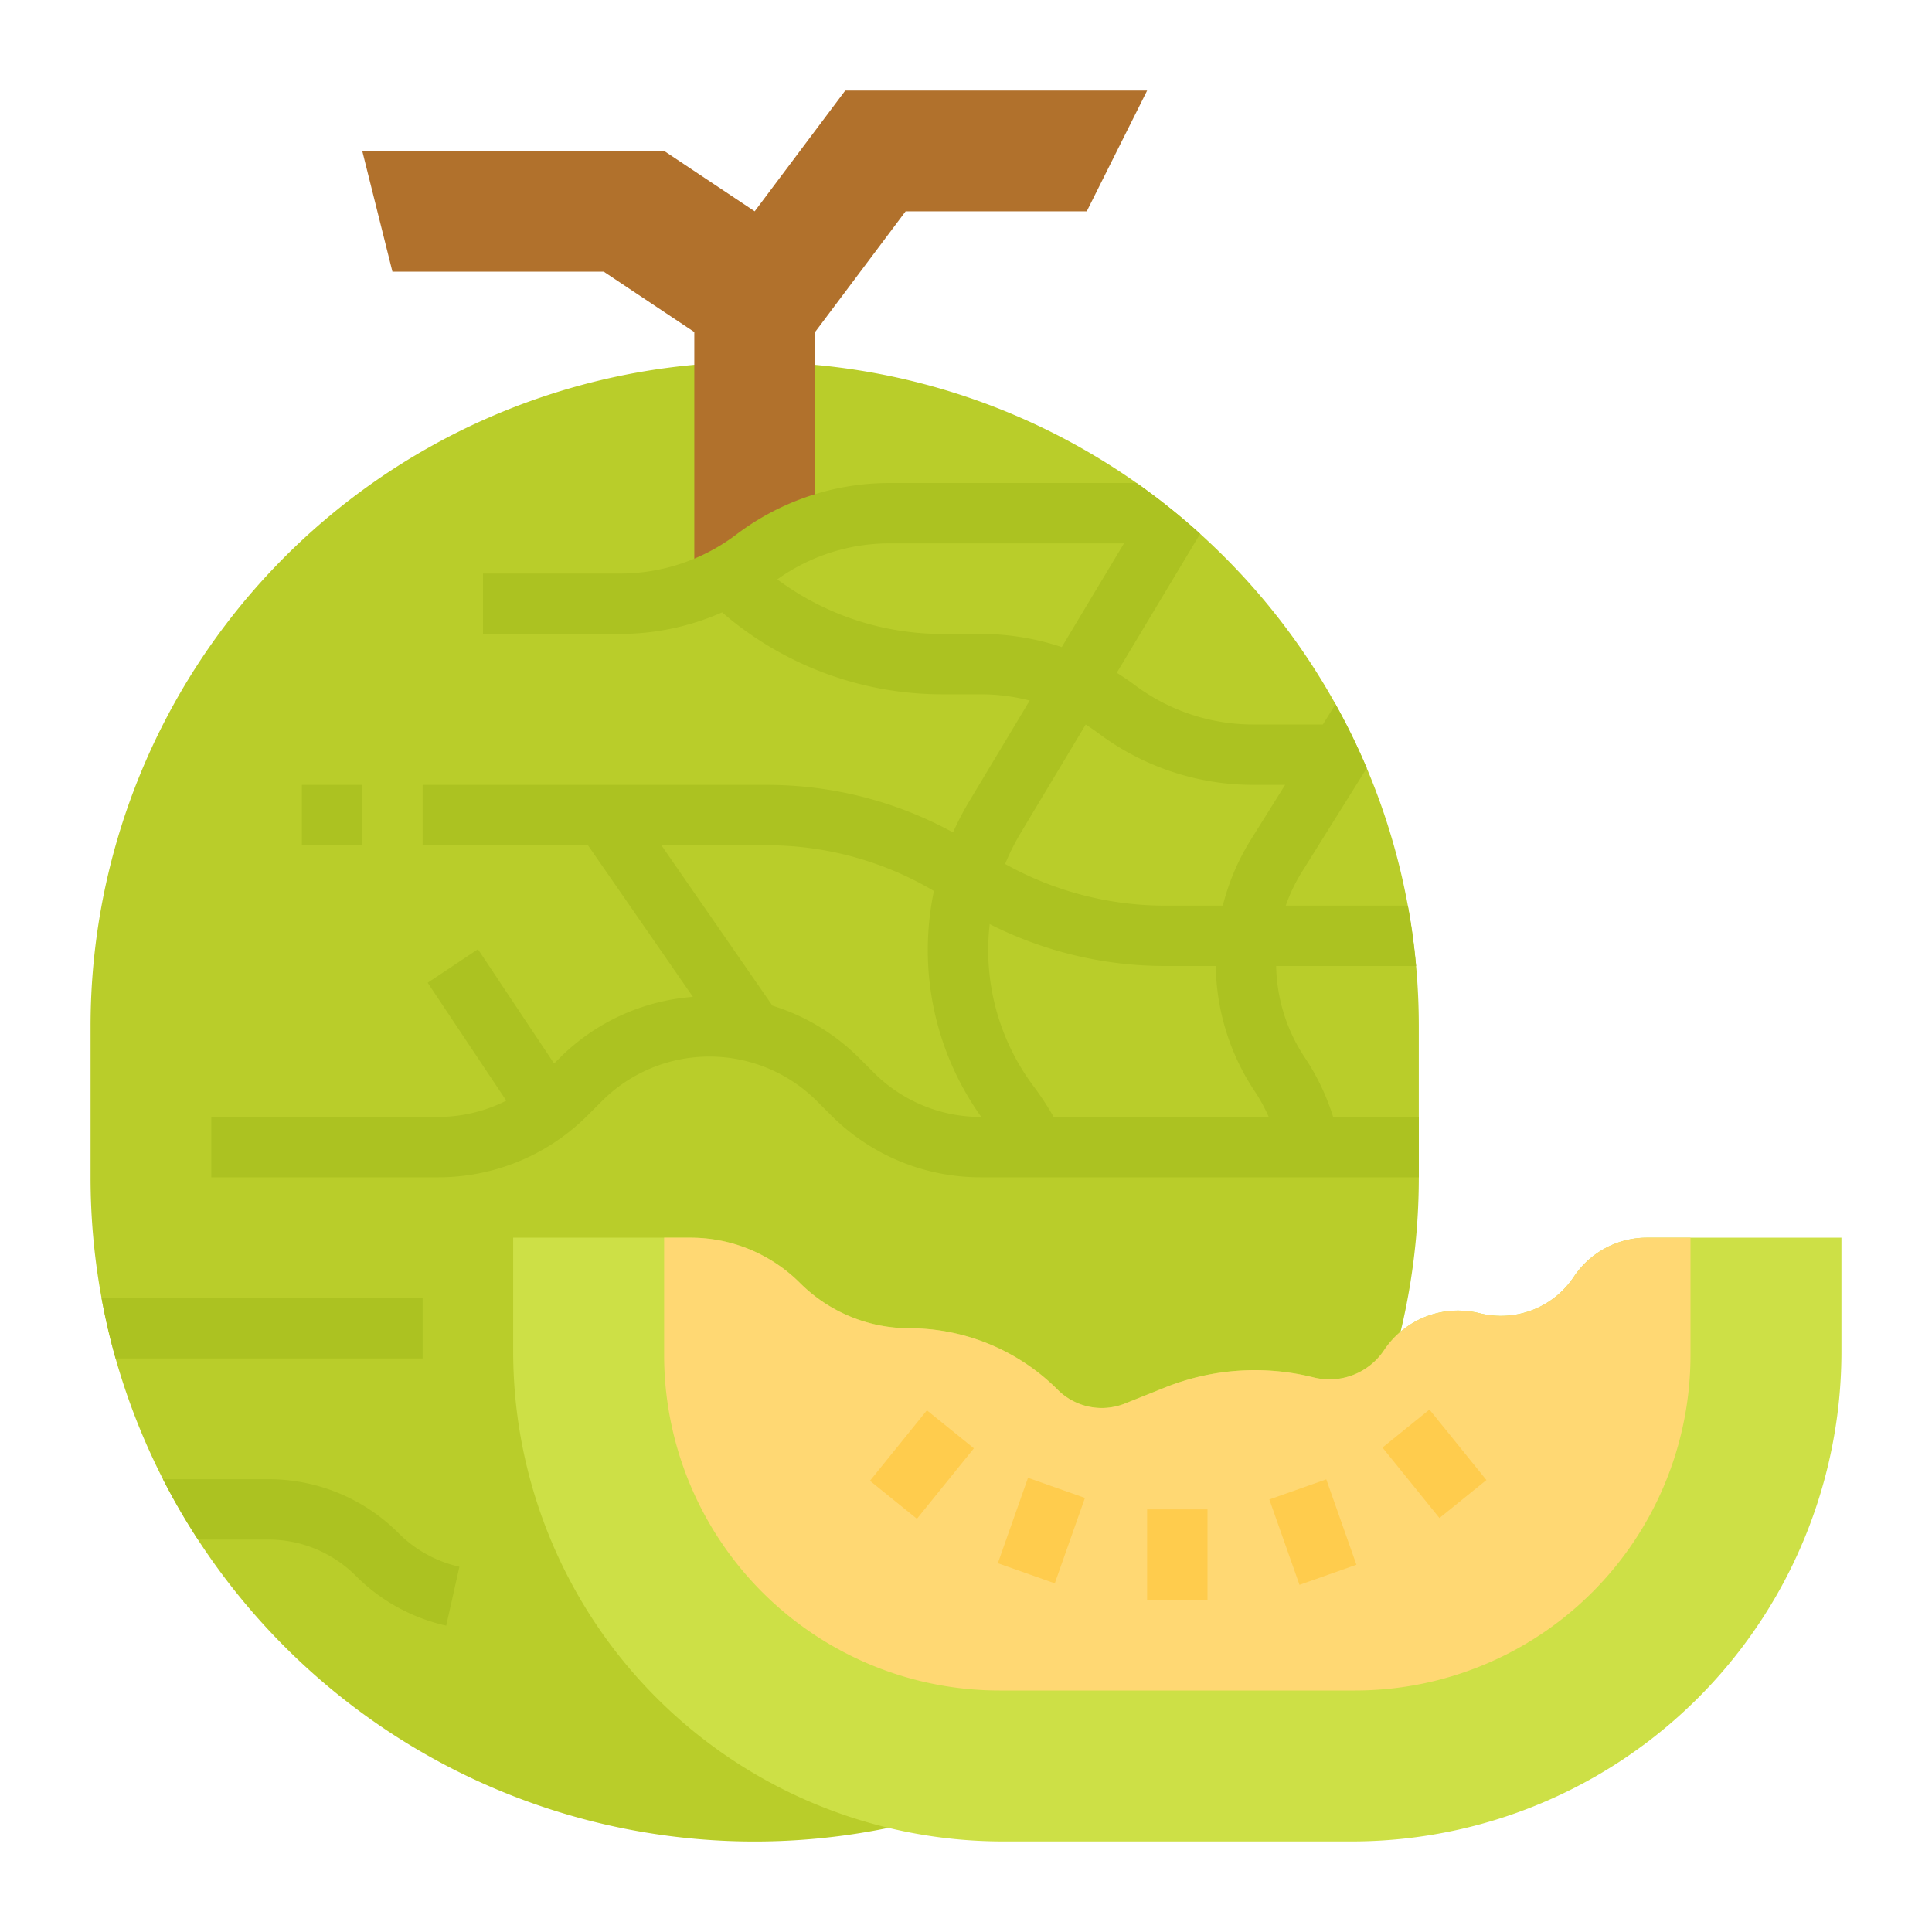 <svg id="flat" height="512" viewBox="0 0 512 512" width="512" xmlns="http://www.w3.org/2000/svg"><path d="m376 272v40a176.021 176.021 0 0 1 -345.37 48q-2.235-7.86-3.72-16a176.673 176.673 0 0 1 -2.91-32v-40a175.969 175.969 0 0 1 294.05-130.54q3.27 2.97 6.4 6.09a176.18 176.18 0 0 1 29.48 39.07 174.267 174.267 0 0 1 19.16 53.38q1.455 7.875 2.19 16 .72 7.905.72 16z" fill="#b9cd2a"/><path d="m216 136v-48l24-32h48l16-32h-80l-24 32-24-16h-80l8 32h56l24 16v72z" fill="#b1712c"/><path d="m112 344v16h-81.37q-2.235-7.86-3.72-16z" fill="#acc221"/><path d="m121.75 415.2-3.5 15.61a48.904 48.904 0 0 1 -23.91-13.15 32.72 32.72 0 0 0 -23.31-9.66h-18.56a176.186 176.186 0 0 1 -9.28-16h27.84a48.652 48.652 0 0 1 34.63 14.34 32.87 32.87 0 0 0 16.09 8.86z" fill="#acc221"/><path d="m353.3 296a61.196 61.196 0 0 0 -7.51-15.74 45.318 45.318 0 0 1 -7.6-24.26h37.09q-.735-8.115-2.19-16h-32.35a44.653 44.653 0 0 1 4.33-9.01l17.13-27.42a173.451 173.451 0 0 0 -8.27-16.95l-3.36 5.38h-18.57a52.292 52.292 0 0 1 -31.2-10.4c-1.57-1.18-3.19-2.27-4.85-3.3l22.1-36.84a176.105 176.105 0 0 0 -16.84-13.46h-65.59a67.226 67.226 0 0 0 -40.46 13.63 51.143 51.143 0 0 1 -30.78 10.37h-36.38v16h36.38a67.119 67.119 0 0 0 26.99-5.72 89.237 89.237 0 0 0 58.57 21.72h10.06a51.763 51.763 0 0 1 12.88 1.65l-16.06 26.77a76.648 76.648 0 0 0 -4.26 8.18 102.845 102.845 0 0 0 -49.4-12.6h-91.16v16h43.81l27.82 40.18a55.856 55.856 0 0 0 -35.43 16.31l-1.36 1.35-20.18-30.28-13.32 8.88 20.83 31.24a40.063 40.063 0 0 1 -18.17 4.32h-60v16h60a55.891 55.891 0 0 0 39.8-16.49l3.71-3.71a40.293 40.293 0 0 1 56.98 0l3.71 3.71a55.891 55.891 0 0 0 39.8 16.49h116v-16zm-93.3-128h-10.06a73.376 73.376 0 0 1 -43.95-14.46 51.106 51.106 0 0 1 29.63-9.54h62.25l-16.49 27.48a68.005 68.005 0 0 0 -21.38-3.48zm10.54 52.66 17.18-28.65c1.19.75 2.35 1.55 3.48 2.39a68.411 68.411 0 0 0 40.8 13.6h8.57l-9.07 14.51a61.087 61.087 0 0 0 -7.44 17.49h-15.22a86.929 86.929 0 0 1 -42.47-11.04 61.937 61.937 0 0 1 4.17-8.3zm-10.54 75.34a40.029 40.029 0 0 1 -28.49-11.8l-3.71-3.71a56.013 56.013 0 0 0 -23.1-13.98l-29.43-42.51h27.89a86.991 86.991 0 0 1 44.34 12.12 76.081 76.081 0 0 0 12.55 59.88zm19.23 0a77.715 77.715 0 0 0 -5.22-7.99 60.235 60.235 0 0 1 -11.73-43.11 102.934 102.934 0 0 0 46.56 11.1h13.35a61.371 61.371 0 0 0 10.29 33.14 45.28 45.28 0 0 1 3.75 6.86z" fill="#acc221"/><path d="m80 208h16v16h-16z" fill="#acc221"/><path d="m488 328v30.19a129.802 129.802 0 0 1 -129.81 129.81h-92.38a129.802 129.802 0 0 1 -129.81-129.81v-30.19h47.03a40.978 40.978 0 0 1 28.97 12 40.978 40.978 0 0 0 28.97 12 55.56 55.56 0 0 1 39.31 16.28 16.541 16.541 0 0 0 17.85 3.67l10.62-4.25a64 64 0 0 1 39.36-2.67 17.383 17.383 0 0 0 18.69-7.23 23.566 23.566 0 0 1 25.3-9.78 23.217 23.217 0 0 0 24.99-9.66 23.28 23.28 0 0 1 19.36-10.36z" fill="#cde046"/><path d="m448 328v31.12a88.889 88.889 0 0 1 -88.88 88.88h-94.24a88.889 88.889 0 0 1 -88.88-88.88v-31.12h7.03a40.978 40.978 0 0 1 28.97 12 40.978 40.978 0 0 0 28.97 12 55.56 55.56 0 0 1 39.31 16.28 16.541 16.541 0 0 0 17.85 3.67l10.62-4.25a64 64 0 0 1 39.36-2.67 17.383 17.383 0 0 0 18.69-7.23 23.566 23.566 0 0 1 25.3-9.78 23.217 23.217 0 0 0 24.99-9.66 23.28 23.28 0 0 1 19.36-10.36z" fill="#ffd873"/><g fill="#ffcc4d"><path d="m304 400h16v24h-16z"/><path d="m264 397.823h24v16h-24z" transform="matrix(.333 -.943 .943 .333 -198.619 530.746)"/><path d="m232.118 380h24v16h-24z" transform="matrix(.629 -.778 .778 .629 -211.097 333.994)"/><path d="m340 393.823h16v24h-16z" transform="matrix(.943 -.333 .333 .943 -115.374 139.212)"/><path d="m371.882 376h16v24h-16z" transform="matrix(.778 -.629 .629 .778 -159.456 325.003)"/></g></svg>